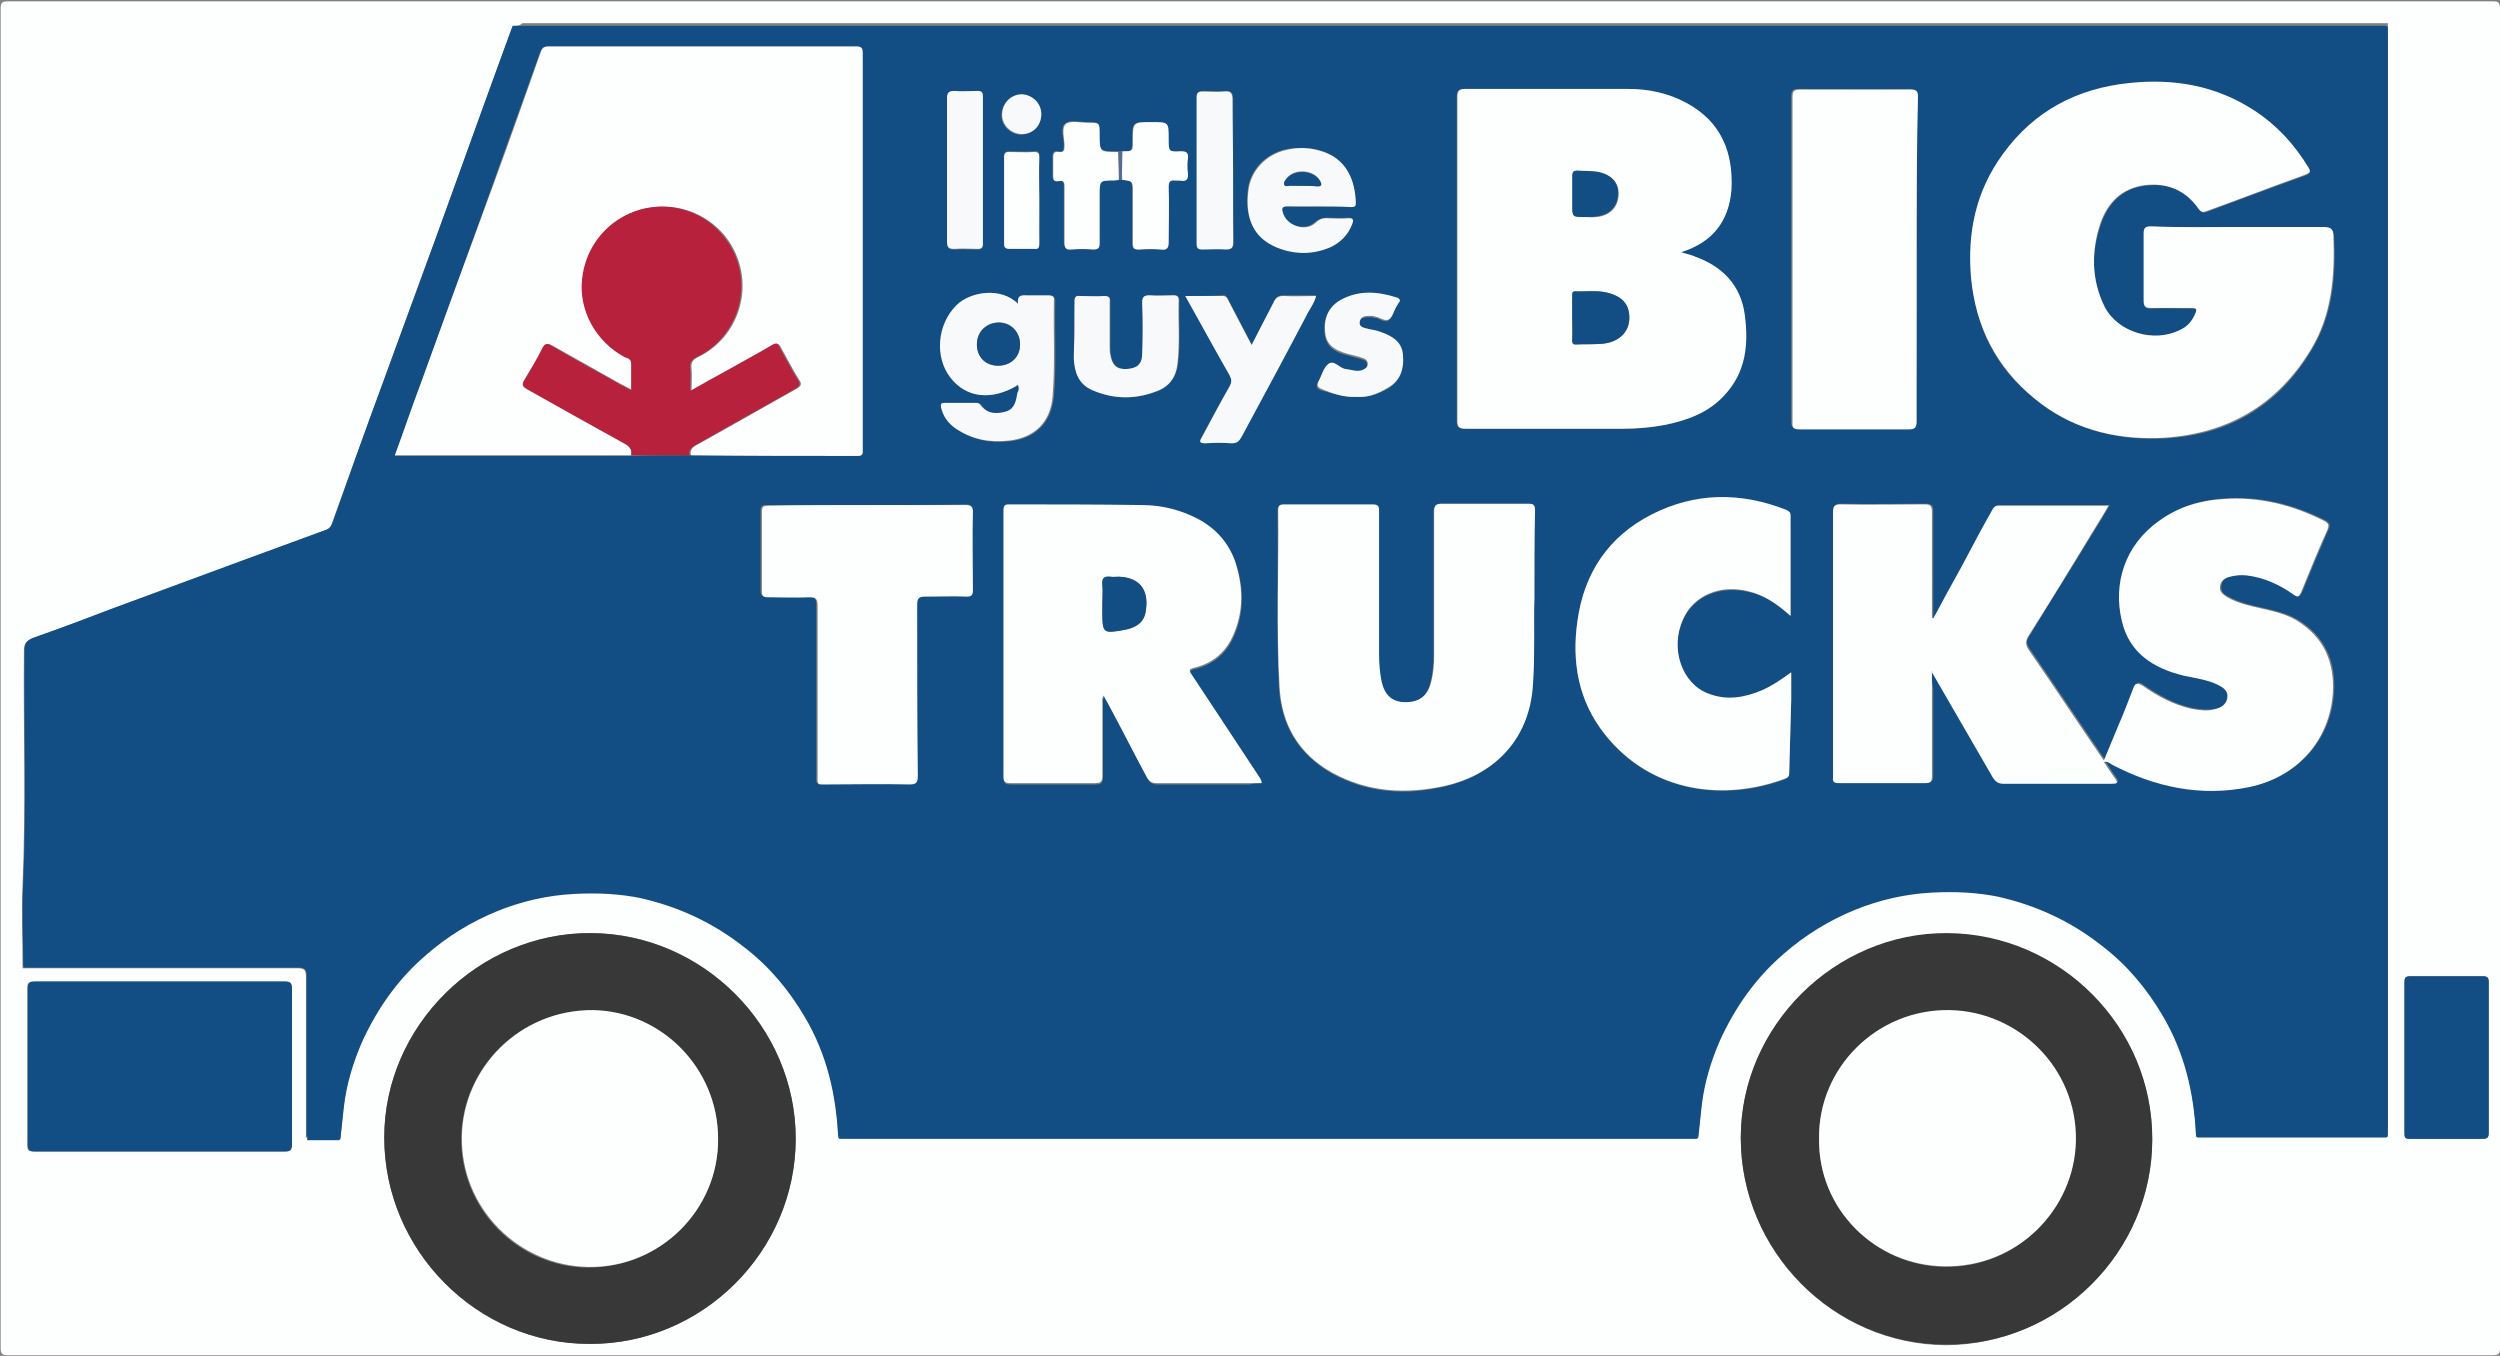 <?xml version="1.0" encoding="utf-8"?>
<!-- Generator: Adobe Illustrator 22.0.1, SVG Export Plug-In . SVG Version: 6.00 Build 0)  -->
<svg version="1.1" id="Layer_1" xmlns="http://www.w3.org/2000/svg" xmlns:xlink="http://www.w3.org/1999/xlink" x="0px" y="0px"
	 viewBox="0 0 376.7 204.3" style="enable-background:new 0 0 376.7 204.3;" xml:space="preserve">
<rect x="0" y="0" width="376.7" height="204.3" fill="#808080" stroke="none"/>
<style type="text/css">
	.st0{fill:#FDFEFE;}
	.st1{fill:#124E83;}
	.st2{fill:#383838;}
	.st3{fill:#546B98;}
	.st4{fill:#B7213C;}
	.st5{fill:#F8F9FA;}
</style>
<g>
	<path class="st0" d="M188.4,204.2c-62.4,0-124.8,0-187.2,0c-0.9,0-1.1-0.2-1.1-1.1c0-67.3,0-134.6,0-201.8c0-0.9,0.2-1.1,1.1-1.1
		c124.8,0,249.6,0,374.4,0c0.9,0,1.1,0.2,1.1,1.1c0,67.3,0,134.6,0,201.8c0,0.9-0.2,1.1-1.1,1.1
		C313.2,204.2,250.8,204.2,188.4,204.2z M77.4,3.9c-0.2-0.1-0.2,0-0.2,0.2c0,0.1-0.1,0.1-0.1,0.2c-3,8.4-6.1,16.8-9.1,25.2
		c-3.5,9.5-7,19-10.4,28.5C55,65,52.5,71.9,50,78.9c-0.2,0.5-0.4,0.8-0.9,1c-4.3,1.6-8.5,3.1-12.8,4.7c-6.5,2.4-13,4.8-19.5,7.2
		c-4,1.5-7.9,3-11.9,4.4c-1,0.4-1.3,0.8-1.3,1.9c-0.1,11.7,0.3,23.4-0.2,35.1c-0.2,4.2,0,8.3,0,12.5c-0.1,0.2,0,0.2,0.2,0.2
		c0.5,0,1,0,1.4,0c13.3,0,26.5,0,39.8,0c1,0,1.3,0.2,1.3,1.3c0,8,0,16,0,24c-0.1,0.2,0,0.2,0.2,0.2c1.6,0,3.2,0,4.8,0
		c0.2,0.1,0.2,0,0.2-0.2c0.2-1.6,0.3-3.1,0.5-4.7c0.4-3.5,1.3-6.8,2.8-10c2.3-5,5.4-9.4,9.6-13c3.2-2.8,6.8-5,10.7-6.6
		c3.7-1.5,7.6-2.3,11.6-2.6c1.7-0.1,3.5,0,5.2,0c1.6,0,3.2,0.3,4.7,0.6c5.8,1.3,11,3.7,15.7,7.4c3.8,3,6.8,6.6,9.2,10.6
		c3.3,5.6,4.7,11.7,5,18.1c-0.1,0.2,0,0.2,0.2,0.2c0.3,0,0.6,0,1,0c42.4,0,84.8,0,127.2,0c0.3,0,0.6,0,1,0c0.2,0.1,0.2,0,0.2-0.2
		c0.2-1.6,0.3-3.1,0.5-4.7c0.4-3.5,1.3-6.8,2.8-10c2.3-5,5.4-9.4,9.6-13c3.2-2.8,6.8-5,10.7-6.6c3.7-1.5,7.6-2.3,11.6-2.6
		c1.7-0.1,3.5,0,5.2,0c1.6,0,3.2,0.3,4.7,0.6c5.8,1.3,11,3.7,15.7,7.4c3.8,3,6.8,6.6,9.2,10.6c3.3,5.6,4.7,11.7,5,18.1
		c-0.1,0.2,0,0.2,0.2,0.2c9.5,0,19,0,28.5,0c0.2,0.1,0.2,0,0.2-0.2c0-0.4,0-0.7,0-1.1c0-55,0-109.9,0-164.9c0-0.4,0-0.7,0-1.1
		c0.1-0.2,0-0.2-0.2-0.2c-0.4,0-0.9,0-1.3,0c-93.2,0-186.4,0-279.6,0C78.3,3.9,77.8,3.9,77.4,3.9z M119.9,171.6
		c0-16.9-14-31-30.9-31c-16.9,0-31.1,14-31.1,30.8c0,17,13.9,31.1,30.9,31.1C105.8,202.6,119.8,188.6,119.9,171.6z M324.3,171.7
		c0-16.9-14-31-30.9-31c-16.9,0-31.1,14-31.1,30.8c0,17,13.9,31.1,30.9,31.2C310.2,202.6,324.3,188.6,324.3,171.7z M24.2,147.9
		c-6.3,0-12.6,0-19,0c-0.8,0-1.1,0.2-1.1,1c0,7.9,0,15.8,0,23.6c0,0.8,0.2,1,1,1c12.6,0,25.2,0,37.8,0c0.8,0,1-0.2,1-1
		c0-7.9,0-15.8,0-23.6c0-0.9-0.2-1-1.1-1C36.7,147.9,30.4,147.9,24.2,147.9z M362.3,159.4c0,3.8,0,7.5,0,11.3c0,0.7,0.1,1,0.9,0.9
		c3.6,0,7.2,0,10.8,0c0.7,0,1-0.1,1-0.9c0-7.6,0-15.1,0-22.7c0-0.7-0.2-0.9-0.9-0.9c-3.6,0-7.3,0-10.9,0c-0.8,0-0.9,0.2-0.9,1
		C362.3,151.8,362.3,155.6,362.3,159.4z"/>
	<path class="st1" d="M46.2,171.1c0-8,0-16,0-24c0-1.1-0.3-1.3-1.3-1.3c-13.3,0-26.5,0-39.8,0c-0.5,0-1,0-1.4,0
		c-0.1-0.1-0.1-0.1-0.2-0.2c0-4.2-0.2-8.3,0-12.5c0.5-11.7,0.1-23.4,0.2-35.1c0-1,0.3-1.5,1.3-1.9c4-1.4,8-2.9,11.9-4.4
		c6.5-2.4,13-4.8,19.5-7.2c4.3-1.6,8.5-3.1,12.8-4.7c0.5-0.2,0.7-0.5,0.9-1c2.5-7,4.9-13.9,7.5-20.9c3.5-9.5,7-19,10.4-28.5
		C71,21.1,74,12.7,77.1,4.3c0-0.1,0.1-0.1,0.1-0.2C77.2,4,77.3,4,77.4,3.9c0.4,0,0.9,0,1.3,0c93.2,0,186.4,0,279.6,0
		c0.4,0,0.9,0,1.3,0c0.1,0.1,0.1,0.1,0.2,0.2c0,0.4,0,0.7,0,1.1c0,55,0,109.9,0,164.9c0,0.4,0,0.7,0,1.1c-0.1,0.1-0.1,0.1-0.2,0.2
		c-9.5,0-19,0-28.5,0c-0.1-0.1-0.1-0.1-0.2-0.2c-0.3-6.4-1.7-12.5-5-18.1c-2.4-4.1-5.4-7.7-9.2-10.6c-4.7-3.7-9.9-6.1-15.7-7.4
		c-1.5-0.3-3.1-0.5-4.7-0.6c-1.7-0.1-3.4-0.1-5.2,0c-4,0.2-7.9,1.1-11.6,2.6c-3.9,1.6-7.5,3.8-10.7,6.6c-4.2,3.6-7.3,8-9.6,13
		c-1.4,3.2-2.4,6.5-2.8,10c-0.2,1.6-0.3,3.1-0.5,4.7c-0.1,0.1-0.1,0.1-0.2,0.2c-0.3,0-0.6,0-1,0c-42.4,0-84.8,0-127.2,0
		c-0.3,0-0.6,0-1,0c-0.1-0.1-0.1-0.1-0.2-0.2c-0.3-6.4-1.7-12.5-5-18.1c-2.4-4.1-5.4-7.7-9.2-10.6c-4.7-3.7-9.9-6.1-15.7-7.4
		c-1.5-0.3-3.1-0.5-4.7-0.6c-1.7-0.1-3.4-0.1-5.2,0c-4,0.2-7.9,1.1-11.6,2.6c-3.9,1.6-7.5,3.8-10.7,6.6c-4.2,3.6-7.3,8-9.6,13
		c-1.4,3.2-2.4,6.5-2.8,10c-0.2,1.6-0.3,3.1-0.5,4.7c-0.1,0.1-0.1,0.1-0.2,0.2c-1.6,0-3.2,0-4.8,0C46.3,171.2,46.3,171.2,46.2,171.1
		z M168.6,27.1c0.1,0,0.3,0,0.4,0c1.6,0.1,1.6,0.1,1.6,1.9c0,2.6,0,5.1,0,7.7c0,0.7,0.2,0.9,0.9,0.9c1.1,0,2.2-0.1,3.4,0
		c0.9,0.1,1.2-0.2,1.1-1.1c-0.1-2.8,0-5.5,0-8.3c0-0.8,0.3-1.1,1-1c0.2,0,0.5,0,0.7,0c0.9,0.1,1.3-0.1,1.2-1.1
		c-0.1-0.7-0.1-1.4,0-2.2c0.1-0.9-0.2-1.2-1.1-1.1c-1.8,0.1-1.8,0-1.8-1.8c0,0,0-0.1,0-0.1c0-2.5,0-2.5-2.5-2.5
		c-2.9,0-2.9,0-2.9,2.8c0,1.6,0,1.6-1.6,1.6c-0.2,0-0.4,0-0.6,0c0,0-0.1,0-0.1,0c-2.7,0-2.7,0-2.7-2.7c0-1.7,0-1.7-1.7-1.7
		c-1.2,0-2.7-0.4-3.4,0.2c-0.8,0.6-0.2,2.2-0.2,3.3c0,0.7-0.1,1.1-0.9,0.9c-0.6-0.1-0.8,0.2-0.8,0.8c0,0.9,0,1.8,0,2.8
		c0,0.6,0.1,0.9,0.8,0.8c0.9-0.2,0.9,0.4,0.9,1c0,2.7,0,5.4,0,8.1c0,0.8,0.1,1.2,1.1,1.2c1.1-0.1,2.2-0.1,3.2,0c0.8,0,1-0.2,1-1
		c-0.1-2.4,0-4.8,0-7.2c0-2.1,0-2.1,2.2-2.2C168.1,27.2,168.3,27.2,168.6,27.1z M104,68.6c8.4,0,16.8,0,25.2,0.1
		c0.8,0,0.7-0.5,0.7-1c0-19.9,0-39.8,0-59.7c0-0.8-0.2-1-1-1c-15.4,0-30.9,0-46.3,0c-0.7,0-0.9,0.2-1.2,0.8
		c-2.4,6.8-4.9,13.6-7.3,20.4C70.6,38,67,47.8,63.5,57.6c-1.3,3.6-2.6,7.3-4,11.1c0.5,0,0.9,0,1.3,0c4.6,0,9.1,0,13.7,0
		c6.9,0,13.8,0,20.6,0C98.1,68.6,101,68.6,104,68.6z M291.1,101.2c0.1,0,0.2,0,0.2,0c3.1,5.3,6.2,10.6,9.2,15.9
		c0.4,0.7,0.8,1,1.6,0.9c2.4-0.1,4.7,0,7.1,0c3.1,0,6.2,0,9.2,0c0.8,0,0.9-0.2,0.5-0.8c-0.6-0.8-1.1-1.7-1.7-2.5
		c0.5-0.1,0.8,0.3,1.2,0.4c6.5,3.4,13.4,4.9,20.7,3.4c7.2-1.5,12.1-7,12.6-14.1c0.3-4.8-1.4-8.6-5.6-11.1c-1.6-0.9-3.3-1.3-5.1-1.7
		c-1.8-0.4-3.6-0.8-5.2-1.7c-0.6-0.3-1.2-0.7-1.1-1.6c0.1-0.9,0.7-1.3,1.5-1.5c0.8-0.2,1.6-0.3,2.5-0.2c2.6,0.3,5,1.3,7.1,2.9
		c0.6,0.4,0.8,0.3,1.1-0.3c1.3-3.2,2.6-6.3,4-9.5c0.3-0.7,0.1-0.9-0.5-1.3c-4.8-2.4-9.9-3.7-15.2-3.3c-3.5,0.2-6.8,1.2-9.7,3.3
		c-5.1,3.7-6.9,9.5-5.6,15c1.1,4.8,4.8,7.1,9.3,8.3c1.7,0.4,3.5,0.6,5.2,1.4c0.8,0.4,1.6,0.9,1.4,2c-0.2,1.1-1,1.5-2,1.7
		c-1.1,0.2-2.3,0.1-3.4-0.1c-2.7-0.6-5.1-1.9-7.4-3.5c-0.8-0.6-1.1-0.3-1.4,0.5c-0.7,1.9-1.5,3.7-2.2,5.5c-0.7,1.7-1.4,3.4-2.2,5.3
		c-3.9-5.7-7.6-11.3-11.4-16.8c-0.5-0.7-0.5-1.2,0-1.9c3.4-5.6,6.9-11.1,10.3-16.7c0.6-0.9,1.1-1.9,1.8-3c-5.7,0-11.1,0-16.6,0
		c-0.6,0-0.8,0.4-1,0.8c-1.5,2.8-3,5.7-4.6,8.5c-1.4,2.6-2.8,5.2-4.2,7.7c-0.1,0-0.1,0-0.2-0.1c0-0.4,0-0.8,0-1.1c0-5,0-9.9,0-14.9
		c0-0.8-0.2-1.1-1.1-1.1c-4.2,0-8.5,0.1-12.7,0c-1,0-1.2,0.3-1.1,1.2c0,13.2,0,26.3,0,39.5c0,0.2,0,0.3,0,0.5
		c-0.1,0.6,0.2,0.8,0.8,0.8c4.4,0,8.8,0,13.2,0c0.8,0,0.9-0.4,0.9-1c0-4.4,0-8.9,0-13.3C291.1,102.9,291.1,102,291.1,101.2z
		 M337.3,34.2c-4.4,0-8.7,0-13.1,0c-0.8,0-1.1,0.2-1.1,1.1c0,3.4,0,6.7,0,10.1c0,0.9,0.2,1.1,1.1,1.1c2-0.1,4.1,0,6.1,0
		c0.7,0,0.9,0.2,0.6,0.8c-0.5,1.1-1.2,1.9-2.3,2.5c-3.9,2-9.4,0.4-11.4-3.5c-2.1-4.1-2.1-8.3-0.6-12.6c1.1-3.1,3.2-5.3,6.6-5.7
		c3.4-0.5,6.2,0.6,8.2,3.6c0.4,0.5,0.7,0.5,1.2,0.3c5-1.9,9.9-3.7,14.9-5.5c0.7-0.3,0.7-0.5,0.4-1.1c-2.2-3.4-4.8-6.4-8.2-8.6
		c-5.7-3.7-12-4.8-18.7-4.1c-7.9,0.8-14.4,4.3-19.1,10.7c-4.1,5.6-5.4,11.9-4.8,18.7c0.6,7.4,3.7,13.5,9.5,18.1
		c5.4,4.4,11.8,6.2,18.7,6c10.1-0.3,17.9-4.7,23.1-13.5c3.1-5.2,3.6-11,3.3-16.9c-0.1-1.3-0.5-1.4-1.6-1.4
		C345.8,34.3,341.5,34.2,337.3,34.2z M253.3,38c4.8-1.5,7.2-4.7,7.5-9.4c0.4-5.7-1.5-10.3-6.8-13.1c-2.7-1.5-5.7-2-8.8-2.1
		c-8.2,0-16.3,0-24.5,0c-0.9,0-1.2,0.2-1.2,1.2c0,16.3,0,32.5,0,48.8c0,1,0.3,1.2,1.3,1.2c7.9,0,15.8,0,23.6,0
		c2.2,0,4.4-0.1,6.5-0.6c3.3-0.7,6.5-1.9,8.8-4.4c3.2-3.5,3.7-7.8,3.1-12.2c-0.6-4.4-3.3-7.2-7.4-8.7
		C254.9,38.5,254.2,38.3,253.3,38z M190.1,118c0-0.6-0.3-0.8-0.5-1.1c-3.3-5-6.5-10-9.9-15c-0.5-0.7-0.5-0.9,0.4-1.1
		c2.8-0.7,4.8-2.4,5.9-5.1c1.5-3.5,1.4-7.1,0.3-10.6c-0.9-2.9-2.7-5-5.3-6.5c-2.7-1.6-5.7-2.3-8.8-2.3c-6.7-0.1-13.4,0-20.1-0.1
		c-0.7,0-0.9,0.2-0.8,0.9c0,13.4,0,26.8,0,40.2c0,0.8,0.2,0.9,1,0.9c4.3,0,8.6,0,12.8,0c0.9,0,1.1-0.3,1.1-1.1c0-3.7,0-7.4,0-11
		c0-0.3-0.1-0.7,0.2-1.1c0.2,0.4,0.4,0.8,0.6,1.1c2,3.7,4,7.5,5.9,11.2c0.3,0.6,0.7,0.9,1.5,0.9c4.7,0,9.4,0,14,0
		C188.9,118,189.5,118,190.1,118z M231.2,90.2c0-5,0-9.1,0-13.2c0-0.8-0.2-1-1-1c-4.3,0-8.6,0-13,0c-0.9,0-1.2,0.2-1.2,1.2
		c0,7.2,0,14.3,0,21.5c0,1.4-0.1,2.9-0.5,4.3c-0.5,2-1.8,2.9-3.8,2.9c-2,0-3.2-1-3.6-3c-0.3-1.4-0.4-2.9-0.4-4.3
		c0-7.2,0-14.3,0-21.5c0-0.7-0.1-1-1-1c-4.4,0-8.9,0-13.3,0c-0.7,0-0.9,0.1-0.9,0.9c0.1,8.8-0.2,17.7,0.2,26.5
		c0.3,5.7,2.9,10.1,7.9,13c5.4,3,11.2,3.4,17.1,2c6.6-1.5,12.7-6.3,13.2-15.4C231.3,98.5,231,94,231.2,90.2z M269.8,92.8
		c0-5.2,0-10.1,0-15c0-0.6-0.3-0.8-0.7-0.9c-6.8-2.6-13.6-2.6-20.2,0.7c-6.5,3.3-10.2,8.8-11.2,16c-0.9,6.2,0.2,12,4.1,17.1
		c7.1,8.9,18.2,10.1,27.2,6.7c0.5-0.2,0.6-0.6,0.6-1c0.1-3.6,0.2-7.3,0.3-10.9c0-1.3,0-2.7,0-4.1c-1.4,1-2.8,2-4.4,2.7
		c-2.6,1.2-5.4,1.6-8.1,0.5c-4-1.6-5.8-6.9-3.8-11.2c1.6-3.6,5.6-5.2,9.9-4.2C265.9,89.7,267.8,91.1,269.8,92.8z M288.8,39.1
		c0-8.2,0-16.3,0-24.5c0-0.8-0.1-1.2-1.1-1.2c-5.6,0.1-11.1,0-16.7,0c-0.8,0-1.1,0.2-1.1,1.1c0,16.3,0,32.7,0,49
		c0,0.9,0.3,1.1,1.1,1.1c5.5,0,11,0,16.4,0c1,0,1.3-0.3,1.2-1.3C288.8,55.3,288.8,47.2,288.8,39.1z M130.6,76.1c-5,0-10,0-15,0
		c-0.6,0-1,0-1,0.9c0,4,0,8,0,12c0,0.8,0.3,0.9,1,0.9c2.1,0,4.2,0,6.2,0c1,0,1.2,0.3,1.2,1.3c0,8.5,0,17,0,25.4
		c0,1.7-0.2,1.5,1.6,1.5c4.1,0,8.2,0,12.2,0c1,0,1.3-0.2,1.3-1.3c-0.1-8.6,0-17.1-0.1-25.7c0-1,0.2-1.3,1.2-1.3c2.1,0.1,4.2,0,6.2,0
		c0.8,0,1-0.2,1-1c0-3.9,0-7.8,0-11.8c0-0.9-0.3-1-1.1-1C140.5,76.1,135.5,76.1,130.6,76.1z M153.4,58c0.2,0.4,0.1,0.9,0.1,1.3
		c-0.2,1.2-0.4,2.4-1.7,2.8c-1.4,0.5-2.8,0.5-3.8-0.9c-0.2-0.3-0.4-0.4-0.7-0.4c-1.6,0-3.2,0-4.8,0c-0.5,0-0.6,0.2-0.5,0.7
		c0.3,1.3,1,2.3,2.1,3.1c2.4,1.7,5.1,2.2,8,1.9c3.9-0.4,6.3-2.8,6.7-6.7c0.4-4.8,0.1-9.6,0.2-14.4c0-0.6-0.2-0.8-0.8-0.8
		c-1,0-2.1,0-3.1,0c-0.8,0-1.7-0.2-1.5,1.3c-2.5-2.5-7.2-1.9-9.3,0.2c-2.9,2.9-3.3,7.7-0.9,10.9C145.6,60,149.5,60.4,153.4,58z
		 M178.6,44.6c2.3,4.1,4.5,8,6.7,11.9c0.3,0.6,0.4,1,0,1.6c-1.4,2.5-2.8,5.1-4.2,7.7c-0.3,0.6-0.4,1,0.5,0.9c1.3-0.1,2.6-0.1,4,0
		c0.8,0,1.2-0.3,1.5-1c3.3-6.3,6.7-12.6,10.1-18.9c0.4-0.7,0.9-1.4,1.1-2.3c-1.7,0-3.3,0-4.9,0c-0.8,0-1.2,0.3-1.5,1
		c-1,2.1-2.1,4.2-3.3,6.4c-1.2-2.3-2.3-4.5-3.5-6.7c-0.2-0.4-0.4-0.8-0.9-0.7C182.4,44.6,180.6,44.6,178.6,44.6z M198.6,31.1
		c1.6,0,3.2,0,4.8,0c0.4,0,0.8,0,0.8-0.6c0-3.3-1.3-6.8-5.5-7.9c-1.6-0.4-3.3-0.4-5-0.1c-3.1,0.7-5.4,3.2-5.7,6.2
		c-0.5,4.2,1,7,4.3,8.5c2.7,1.1,5.5,1.1,8.2-0.1c1.5-0.7,2.6-1.7,3.1-3.3c0.3-0.7,0.3-1-0.6-1c-1,0.1-1.9,0-2.9,0
		c-0.8,0-1.4,0.2-2,0.7c-1.5,1.4-4.4,0.5-4.9-1.6c-0.1-0.6-0.1-1,0.7-0.9C195.6,31.2,197.1,31.1,198.6,31.1z M161.9,49.7
		C161.9,49.7,161.9,49.7,161.9,49.7c0,1.4,0,2.9,0,4.3c0.1,2.1,0.8,3.9,2.8,4.8c3.2,1.4,6.5,1.4,9.8,0.1c1.8-0.7,2.7-2.1,3-4
		c0.4-3.2,0.1-6.4,0.2-9.6c0-0.6-0.2-0.8-0.8-0.8c-1.2,0-2.4,0.1-3.6,0c-0.8,0-1.1,0.2-1.1,1.1c0,2.6,0.1,5.1,0,7.7
		c0,1.6-0.8,2.2-2.3,2.3c-1.5,0.1-2.3-0.6-2.5-2.1c-0.1-0.5-0.1-1-0.1-1.4c0-2.2,0-4.4,0-6.6c0-0.6-0.1-0.9-0.8-0.9
		c-1.2,0.1-2.5,0-3.7,0c-0.6,0-0.8,0.2-0.8,0.8C161.9,46.8,161.9,48.3,161.9,49.7z M204.4,59.8c1.5,0.1,2.9-0.3,4.3-1
		c2.2-1.1,2.8-2.9,2.6-5.2c-0.2-2.1-1.7-2.9-3.4-3.4c-0.5-0.2-1.1-0.2-1.6-0.4c-0.7-0.2-1.7-0.2-1.5-1.2c0.2-0.9,1.1-0.8,1.9-0.8
		c0.1,0,0.2,0.1,0.4,0.1c0.7,0,1.5,0.8,2.1,0.4c0.6-0.4,0.8-1.3,1.1-1.9c0.1-0.2,0.2-0.4,0.3-0.5c0.3-0.5,0.3-0.8-0.3-0.9
		c-2.8-0.9-5.6-1.1-8.4,0.4c-1.8,1-2.6,2.8-2.3,5c0.3,2,1.7,2.7,3.3,3.1c0.8,0.2,1.7,0.5,2.5,0.7c0.4,0.1,0.6,0.4,0.6,0.8
		c0,0.5-0.3,0.7-0.7,0.9c-0.9,0.4-1.7,0-2.6-0.1c-0.9-0.1-1.7-1.4-2.6-0.8c-0.7,0.5-0.9,1.7-1.5,2.6c-0.3,0.6-0.3,0.9,0.4,1.2
		C200.8,59.3,202.5,59.8,204.4,59.8z M185.8,25.7c0-3.6,0-7.2,0-10.8c0-1-0.3-1.2-1.2-1.2c-1.1,0.1-2.2,0-3.2,0c-0.7,0-1,0.1-1,0.9
		c0,7.3,0,14.7,0,22c0,0.7,0.3,0.9,0.9,0.9c1.2,0,2.3-0.1,3.5,0c0.9,0.1,1.1-0.3,1.1-1.1C185.8,32.9,185.8,29.3,185.8,25.7z
		 M142.7,25.7c0,3.6,0,7.2,0,10.8c0,0.8,0.2,1.1,1.1,1.1c1.2-0.1,2.3,0,3.5,0c0.6,0,0.8-0.2,0.8-0.8c0-7.4,0-14.8,0-22.2
		c0-0.6-0.2-0.9-0.8-0.8c-1.2,0-2.3,0.1-3.5,0c-0.8,0-1.1,0.2-1.1,1.1C142.7,18.4,142.7,22.1,142.7,25.7z M156.6,30.2
		c0-2.2,0-4.4,0-6.6c0-0.6-0.1-0.9-0.8-0.8c-1.2,0.1-2.5,0-3.7,0c-0.6,0-0.8,0.2-0.8,0.8c0,4.3,0,8.7,0,13c0,0.6,0.1,0.9,0.8,0.8
		c1.2,0,2.5,0,3.7,0c0.7,0,0.8-0.2,0.8-0.8C156.5,34.5,156.6,32.4,156.6,30.2z M156.9,17.2c0-1.7-1.3-2.9-3-2.9c-1.7,0-3,1.3-3,3.1
		c0,1.6,1.4,2.9,3,2.9C155.6,20.2,156.9,18.9,156.9,17.2z"/>
	<path class="st2" d="M119.9,171.6c0,17-14.1,31-31.1,30.9c-16.9,0-30.9-14.1-30.9-31.1c0-16.8,14.2-30.9,31.1-30.8
		C105.9,140.7,119.9,154.7,119.9,171.6z M108.2,171.6c0-10.6-8.5-19.2-18.9-19.3c-11-0.2-19.6,8.6-19.8,19
		c-0.2,10.9,8.6,19.6,19,19.7C99.5,191.1,108.3,182.2,108.2,171.6z"/>
	<path class="st2" d="M324.3,171.7c0,17-14.1,31-31.1,30.9c-16.9,0-30.9-14.1-30.9-31.2c0-16.8,14.2-30.9,31.1-30.8
		C310.4,140.7,324.4,154.7,324.3,171.7z M274.1,171.5c-0.2,10.7,8.5,19.2,18.8,19.4c11,0.2,19.6-8.6,19.8-18.9
		c0.2-11-8.6-19.6-19-19.7C282.8,152.1,273.9,161,274.1,171.5z"/>
	<path class="st1" d="M24.2,147.9c6.2,0,12.5,0,18.7,0c0.8,0,1.1,0.2,1.1,1c0,7.9,0,15.8,0,23.6c0,0.8-0.3,1-1,1
		c-12.6,0-25.2,0-37.8,0c-0.8,0-1-0.2-1-1c0-7.9,0-15.8,0-23.6c0-0.9,0.3-1,1.1-1C11.6,147.9,17.9,147.9,24.2,147.9z"/>
	<path class="st1" d="M362.3,159.4c0-3.8,0-7.5,0-11.3c0-0.7,0.1-1,0.9-1c3.6,0,7.3,0,10.9,0c0.7,0,0.9,0.2,0.9,0.9
		c0,7.6,0,15.1,0,22.7c0,0.8-0.3,0.9-1,0.9c-3.6,0-7.2,0-10.8,0c-0.8,0-0.9-0.2-0.9-0.9C362.3,166.9,362.3,163.1,362.3,159.4z"/>
	<path class="st3" d="M77.4,3.9C77.3,4,77.2,4,77.2,4.1C77.1,3.9,77.2,3.9,77.4,3.9z"/>
	<path class="st3" d="M3.5,145.7c0.1,0.1,0.1,0.1,0.2,0.2C3.5,145.9,3.5,145.8,3.5,145.7z"/>
	<path class="st3" d="M359.8,4.1c-0.1-0.1-0.1-0.1-0.2-0.2C359.8,3.9,359.8,3.9,359.8,4.1z"/>
	<path class="st3" d="M46.2,171.1c0.1,0.1,0.1,0.1,0.2,0.2C46.2,171.3,46.2,171.3,46.2,171.1z"/>
	<path class="st3" d="M51.2,171.3c0.1-0.1,0.1-0.1,0.2-0.2C51.4,171.3,51.4,171.3,51.2,171.3z"/>
	<path class="st3" d="M126.4,171.1c0.1,0.1,0.1,0.1,0.2,0.2C126.4,171.3,126.3,171.3,126.4,171.1z"/>
	<path class="st3" d="M255.7,171.3c0.1-0.1,0.1-0.1,0.2-0.2C255.9,171.3,255.8,171.3,255.7,171.3z"/>
	<path class="st3" d="M330.9,171.1c0.1,0.1,0.1,0.1,0.2,0.2C330.9,171.3,330.8,171.3,330.9,171.1z"/>
	<path class="st3" d="M359.6,171.3c0.1-0.1,0.1-0.1,0.2-0.2C359.8,171.3,359.8,171.3,359.6,171.3z"/>
	<path class="st0" d="M95.1,68.6c-6.9,0-13.8,0-20.6,0c-4.6,0-9.1,0-13.7,0c-0.4,0-0.8,0-1.3,0c1.4-3.8,2.6-7.4,4-11.1
		C67,47.8,70.6,38,74.2,28.2c2.5-6.8,4.9-13.6,7.3-20.4c0.2-0.6,0.5-0.8,1.2-0.8c15.4,0,30.9,0,46.3,0c0.8,0,1,0.2,1,1
		c0,19.9,0,39.8,0,59.7c0,0.5,0.1,1-0.7,1c-8.4,0-16.8,0-25.2-0.1c-0.2-0.8,0.3-1.3,1-1.6c5-2.8,9.9-5.6,14.9-8.4
		c0.7-0.4,0.9-0.7,0.4-1.4c-1-1.6-1.8-3.2-2.7-4.8c-0.3-0.6-0.6-0.8-1.2-0.4c-2.1,1.2-4.2,2.4-6.2,3.5c-2,1.1-4,2.2-6.1,3.4
		c0-1.3,0.1-2.3,0-3.4c-0.1-0.9,0.2-1.3,1-1.7c5.6-2.7,8.1-9.3,5.9-15c-2.2-5.8-8.5-8.9-14.5-7.2c-4.8,1.3-8.2,5.5-8.7,10.5
		c-0.5,4.7,2.1,9.4,6.4,11.7c0.4,0.2,1,0.2,1,1c0,1.3,0,2.6,0,4c-0.7-0.4-1.2-0.7-1.7-0.9c-3.4-1.9-6.9-3.9-10.3-5.8
		c-0.7-0.4-1-0.4-1.4,0.4c-0.8,1.6-1.7,3.1-2.6,4.6c-0.5,0.8-0.4,1.1,0.4,1.6c4.9,2.7,9.7,5.4,14.5,8.1
		C94.8,67.2,95.3,67.7,95.1,68.6z"/>
	<path class="st0" d="M291.1,101.2c0,0.8,0,1.7,0,2.5c0,4.4,0,8.9,0,13.3c0,0.6-0.1,1-0.9,1c-4.4,0-8.8,0-13.2,0
		c-0.6,0-0.9-0.2-0.8-0.8c0-0.2,0-0.3,0-0.5c0-13.2,0-26.3,0-39.5c0-0.9,0.2-1.2,1.1-1.2c4.2,0.1,8.5,0,12.7,0
		c0.8,0,1.1,0.2,1.1,1.1c0,5,0,9.9,0,14.9c0,0.4,0,0.8,0,1.1c0.1,0,0.1,0,0.2,0.1c1.4-2.6,2.8-5.2,4.2-7.7c1.5-2.8,3-5.7,4.6-8.5
		c0.2-0.4,0.4-0.8,1-0.8c5.5,0,10.9,0,16.6,0c-0.6,1.1-1.2,2-1.8,3c-3.4,5.6-6.8,11.2-10.3,16.7c-0.4,0.7-0.4,1.2,0,1.9
		c3.8,5.5,7.5,11.1,11.4,16.8c0.8-1.9,1.5-3.6,2.2-5.3c0.8-1.8,1.5-3.7,2.2-5.5c0.3-0.8,0.5-1,1.4-0.5c2.3,1.6,4.7,2.9,7.4,3.5
		c1.1,0.2,2.3,0.4,3.4,0.1c0.9-0.2,1.8-0.6,2-1.7c0.2-1.1-0.6-1.6-1.4-2c-1.6-0.8-3.4-1-5.2-1.4c-4.5-1.1-8.2-3.4-9.3-8.3
		c-1.3-5.5,0.4-11.3,5.6-15c2.9-2.1,6.2-3.1,9.7-3.3c5.4-0.4,10.5,0.9,15.2,3.3c0.6,0.3,0.8,0.6,0.5,1.3c-1.4,3.1-2.7,6.3-4,9.5
		c-0.3,0.6-0.4,0.8-1.1,0.3c-2.1-1.5-4.5-2.6-7.1-2.9c-0.9-0.1-1.7,0-2.5,0.2c-0.8,0.2-1.4,0.6-1.5,1.5c-0.1,0.8,0.5,1.2,1.1,1.6
		c1.6,0.9,3.4,1.3,5.2,1.7c1.8,0.4,3.5,0.8,5.1,1.7c4.2,2.5,5.9,6.3,5.6,11.1c-0.5,7.1-5.4,12.6-12.6,14.1c-7.3,1.5-14.2,0-20.7-3.4
		c-0.3-0.2-0.6-0.5-1.2-0.4c0.6,0.9,1.1,1.7,1.7,2.5c0.5,0.7,0.3,0.8-0.5,0.8c-3.1,0-6.2,0-9.2,0c-2.4,0-4.7,0-7.1,0
		c-0.8,0-1.2-0.3-1.6-0.9c-3.1-5.3-6.1-10.6-9.2-15.9C291.3,101.2,291.2,101.2,291.1,101.2z"/>
	<path class="st0" d="M337.3,34.2c4.2,0,8.5,0,12.7,0c1.1,0,1.6,0.2,1.6,1.4c0.2,5.9-0.2,11.7-3.3,16.9c-5.2,8.7-13,13.1-23.1,13.5
		c-6.9,0.2-13.3-1.5-18.7-6c-5.7-4.7-8.8-10.8-9.5-18.1c-0.6-6.8,0.7-13.1,4.8-18.7c4.7-6.5,11.2-9.9,19.1-10.7
		c6.7-0.7,13,0.4,18.7,4.1c3.4,2.2,6.1,5.1,8.2,8.6c0.4,0.6,0.3,0.8-0.4,1.1c-5,1.8-9.9,3.7-14.9,5.5c-0.5,0.2-0.8,0.2-1.2-0.3
		c-2-2.9-4.8-4-8.2-3.6c-3.4,0.5-5.5,2.6-6.6,5.7c-1.4,4.2-1.4,8.5,0.6,12.6c2,3.9,7.5,5.5,11.4,3.5c1.1-0.5,1.8-1.3,2.3-2.5
		c0.3-0.7,0.1-0.8-0.6-0.8c-2,0-4.1,0-6.1,0c-0.8,0-1.1-0.2-1.1-1.1c0-3.4,0-6.7,0-10.1c0-0.9,0.3-1.1,1.1-1.1
		C328.6,34.3,332.9,34.2,337.3,34.2z"/>
	<path class="st0" d="M253.3,38c0.9,0.3,1.6,0.4,2.2,0.7c4.1,1.5,6.8,4.3,7.4,8.7c0.6,4.5,0.2,8.7-3.1,12.2
		c-2.4,2.6-5.5,3.7-8.8,4.4c-2.2,0.4-4.3,0.6-6.5,0.6c-7.9,0-15.8,0-23.6,0c-1,0-1.3-0.2-1.3-1.2c0-16.3,0-32.5,0-48.8
		c0-0.9,0.3-1.2,1.2-1.2c8.2,0,16.3,0,24.5,0c3.1,0,6,0.6,8.8,2.1c5.2,2.8,7.1,7.4,6.8,13.1C260.5,33.3,258.1,36.5,253.3,38z
		 M236.9,47.8c0,1.1,0,2.2,0,3.4c0,0.5,0.1,0.8,0.6,0.7c1.3,0,2.6,0,3.9-0.1c2.5-0.3,4-1.7,4.1-3.7c0.1-2.2-1.2-3.6-3.8-4.1
		c-1.4-0.3-2.9-0.1-4.3-0.1c-0.6,0-0.5,0.3-0.5,0.7C236.9,45.7,236.9,46.7,236.9,47.8z M238.9,32.7c0.6,0,1.1,0.1,1.7,0
		c2-0.2,3.2-1.5,3.3-3.3c0.1-1.8-1-3-3-3.4c-1-0.2-2.1-0.1-3.1-0.2c-0.6,0-0.8,0.2-0.8,0.8c0,1.4,0,2.9,0,4.3
		C236.9,32.7,236.9,32.7,238.9,32.7z"/>
	<path class="st0" d="M190.1,118c-0.6,0-1.2,0-1.8,0c-4.7,0-9.4,0-14,0c-0.7,0-1.1-0.2-1.5-0.9c-2-3.7-3.9-7.5-5.9-11.2
		c-0.2-0.3-0.4-0.7-0.6-1.1c-0.3,0.4-0.2,0.7-0.2,1.1c0,3.7,0,7.4,0,11c0,0.8-0.2,1.1-1.1,1.1c-4.3,0-8.6,0-12.8,0
		c-0.7,0-1-0.2-1-0.9c0-13.4,0-26.8,0-40.2c0-0.7,0.2-0.9,0.8-0.9c6.7,0,13.4,0,20.1,0.1c3.1,0,6.1,0.8,8.8,2.3
		c2.6,1.5,4.4,3.7,5.3,6.5c1.1,3.6,1.2,7.1-0.3,10.6c-1.1,2.7-3.1,4.4-5.9,5.1c-0.9,0.2-0.9,0.4-0.4,1.1c3.3,5,6.6,10,9.9,15
		C189.8,117.2,190.1,117.5,190.1,118z M166.1,91c0,0.4,0,0.8,0,1.2c0,3.3,0.1,3.3,3.4,2.7c1.6-0.3,2.8-1,3.1-2.6
		c0.6-3.1-0.6-5.2-4-5.4c-0.4,0-0.9,0-1.3,0c-0.9-0.1-1.3,0.2-1.2,1.2C166.2,89,166.1,90,166.1,91z"/>
	<path class="st0" d="M231.2,90.2c-0.1,3.7,0.1,8.3-0.2,12.8c-0.5,9.1-6.6,13.9-13.2,15.4c-5.9,1.3-11.7,1-17.1-2
		c-5-2.8-7.6-7.2-7.9-13c-0.5-8.8-0.1-17.7-0.2-26.5c0-0.7,0.2-0.9,0.9-0.9c4.4,0,8.9,0,13.3,0c0.9,0,1,0.3,1,1c0,7.2,0,14.3,0,21.5
		c0,1.4,0.1,2.9,0.4,4.3c0.5,2,1.6,3,3.6,3c2,0,3.3-0.9,3.8-2.9c0.4-1.4,0.5-2.8,0.5-4.3c0-7.2,0-14.3,0-21.5c0-1,0.3-1.2,1.2-1.2
		c4.3,0,8.6,0,13,0c0.8,0,1,0.2,1,1C231.2,81.2,231.2,85.3,231.2,90.2z"/>
	<path class="st0" d="M269.8,92.8c-2-1.8-3.9-3.1-6.3-3.7c-4.3-1.1-8.3,0.6-9.9,4.2c-2,4.4-0.2,9.7,3.8,11.2
		c2.8,1.1,5.5,0.6,8.1-0.5c1.6-0.7,3-1.7,4.4-2.7c0,1.4,0,2.8,0,4.1c-0.1,3.6-0.2,7.3-0.3,10.9c0,0.5,0,0.8-0.6,1
		c-9,3.4-20.1,2.3-27.2-6.7c-4-5-5-10.9-4.1-17.1c1-7.2,4.7-12.7,11.2-16c6.5-3.3,13.3-3.4,20.2-0.7c0.4,0.2,0.7,0.3,0.7,0.9
		C269.8,82.7,269.8,87.6,269.8,92.8z"/>
	<path class="st0" d="M288.8,39.1c0,8.1,0,16.2,0,24.3c0,1-0.2,1.3-1.2,1.3c-5.5,0-11,0-16.4,0c-0.9,0-1.2-0.2-1.1-1.1
		c0-16.3,0-32.7,0-49c0-0.8,0.2-1.1,1.1-1.1c5.6,0,11.1,0,16.7,0c1,0,1.1,0.3,1.1,1.2C288.8,22.8,288.8,30.9,288.8,39.1z"/>
	<path class="st0" d="M130.6,76.1c5,0,9.9,0,14.9,0c0.8,0,1.1,0.2,1.1,1c-0.1,3.9,0,7.8,0,11.8c0,0.8-0.2,1-1,1
		c-2.1-0.1-4.2,0-6.2,0c-1,0-1.2,0.3-1.2,1.3c0,8.6,0,17.1,0.1,25.7c0,1.1-0.3,1.3-1.3,1.3c-4.1-0.1-8.2,0-12.2,0
		c-1.8,0-1.6,0.2-1.6-1.5c0-8.5,0-17,0-25.4c0-1-0.2-1.3-1.2-1.3c-2.1,0.1-4.2,0-6.2,0c-0.7,0-1-0.1-1-0.9c0-4,0-8,0-12
		c0-0.8,0.3-0.9,1-0.9C120.6,76.1,125.6,76.1,130.6,76.1z"/>
	<path class="st4" d="M95.1,68.6c0.2-0.9-0.3-1.4-1.1-1.8c-4.9-2.7-9.7-5.4-14.5-8.1c-0.9-0.5-0.9-0.8-0.4-1.6
		c0.9-1.5,1.8-3,2.6-4.6c0.4-0.8,0.7-0.8,1.4-0.4c3.4,2,6.9,3.9,10.3,5.8c0.5,0.3,1,0.6,1.7,0.9c0-1.4,0-2.7,0-4c0-0.8-0.6-0.8-1-1
		c-4.3-2.3-6.9-7-6.4-11.7c0.5-5,3.9-9.1,8.7-10.5c6-1.7,12.2,1.4,14.5,7.2c2.2,5.7-0.3,12.3-5.9,15c-0.8,0.4-1.1,0.8-1,1.7
		c0.1,1.1,0,2.1,0,3.4c2.1-1.2,4.1-2.3,6.1-3.4c2.1-1.2,4.2-2.3,6.2-3.5c0.7-0.4,0.9-0.3,1.2,0.4c0.9,1.6,1.7,3.2,2.7,4.8
		c0.5,0.7,0.3,1-0.4,1.4c-5,2.8-9.9,5.6-14.9,8.4c-0.7,0.4-1.2,0.8-1,1.6C101,68.6,98.1,68.6,95.1,68.6z"/>
	<path class="st5" d="M153.4,58c-3.9,2.4-7.8,2-10.2-1.1c-2.4-3.1-2-8,0.9-10.9c2.1-2.1,6.8-2.8,9.3-0.2c-0.2-1.5,0.7-1.3,1.5-1.3
		c1,0,2.1,0,3.1,0c0.6,0,0.9,0.2,0.8,0.8c-0.1,4.8,0.2,9.6-0.2,14.4c-0.3,3.9-2.7,6.3-6.7,6.7c-2.9,0.3-5.5-0.2-8-1.9
		c-1.1-0.8-1.8-1.8-2.1-3.1c-0.1-0.5,0-0.7,0.5-0.7c1.6,0,3.2,0,4.8,0c0.3,0,0.5,0.1,0.7,0.4c1,1.3,2.4,1.3,3.8,0.9
		c1.3-0.4,1.5-1.6,1.7-2.8C153.5,58.9,153.6,58.4,153.4,58z M147.2,51.9c0,1.9,1.3,3.2,3.2,3.2c1.9,0,3.3-1.3,3.3-3.2
		c0-1.9-1.4-3.4-3.3-3.3C148.6,48.6,147.2,50,147.2,51.9z"/>
	<path class="st5" d="M178.6,44.6c2,0,3.8,0,5.6,0c0.6,0,0.7,0.3,0.9,0.7c1.1,2.2,2.3,4.4,3.5,6.7c1.1-2.2,2.2-4.3,3.3-6.4
		c0.3-0.7,0.7-1,1.5-1c1.6,0.1,3.2,0,4.9,0c-0.2,0.9-0.7,1.6-1.1,2.3c-3.3,6.3-6.7,12.6-10.1,18.9c-0.4,0.7-0.7,1-1.5,1
		c-1.3-0.1-2.6-0.1-4,0c-0.9,0-0.9-0.3-0.5-0.9c1.4-2.6,2.7-5.1,4.2-7.7c0.3-0.6,0.3-1,0-1.6C183,52.6,180.9,48.7,178.6,44.6z"/>
	<path class="st5" d="M198.6,31.1c-1.5,0-3,0-4.6,0c-0.8,0-0.9,0.3-0.7,0.9c0.5,2,3.4,3,4.9,1.6c0.6-0.6,1.2-0.8,2-0.7
		c1,0,1.9,0.1,2.9,0c0.9-0.1,0.9,0.3,0.6,1c-0.6,1.5-1.7,2.6-3.1,3.3c-2.7,1.2-5.5,1.2-8.2,0.1c-3.4-1.4-4.8-4.2-4.3-8.5
		c0.3-3,2.6-5.5,5.7-6.2c1.7-0.4,3.3-0.4,5,0.1c4.2,1.1,5.4,4.6,5.5,7.9c0,0.6-0.3,0.6-0.8,0.6C201.8,31.1,200.2,31.1,198.6,31.1z
		 M196.2,28c0.8,0,1.5,0,2.3,0c0.7,0,0.7-0.3,0.4-0.8c-0.9-1.6-3.7-1.9-5-0.4c-0.2,0.3-0.5,0.6-0.4,0.9c0.1,0.5,0.6,0.2,0.9,0.2
		C195,28,195.6,28,196.2,28z"/>
	<path class="st5" d="M161.9,49.7c0-1.4,0-2.9,0-4.3c0-0.6,0.2-0.9,0.8-0.8c1.2,0,2.5,0.1,3.7,0c0.7,0,0.9,0.3,0.8,0.9
		c0,2.2,0,4.4,0,6.6c0,0.5,0,1,0.1,1.4c0.3,1.6,1,2.2,2.5,2.1c1.5-0.1,2.3-0.7,2.3-2.3c0.1-2.6,0.1-5.1,0-7.7c0-0.8,0.2-1.1,1.1-1.1
		c1.2,0.1,2.4,0,3.6,0c0.6,0,0.8,0.2,0.8,0.8c-0.1,3.2,0.2,6.4-0.2,9.6c-0.2,1.9-1.2,3.3-3,4c-3.3,1.3-6.5,1.3-9.8-0.1
		c-2.1-0.9-2.7-2.7-2.8-4.8C161.8,52.6,161.9,51.1,161.9,49.7C161.9,49.7,161.9,49.7,161.9,49.7z"/>
	<path class="st5" d="M204.4,59.8c-2,0.1-3.6-0.5-5.3-1.2c-0.6-0.3-0.7-0.6-0.4-1.2c0.5-0.9,0.7-2,1.5-2.6c0.9-0.6,1.6,0.7,2.6,0.8
		c0.9,0.1,1.7,0.5,2.6,0.1c0.4-0.2,0.7-0.4,0.7-0.9c0-0.4-0.3-0.7-0.6-0.8c-0.8-0.3-1.7-0.5-2.5-0.7c-1.7-0.5-3.1-1.2-3.3-3.1
		c-0.3-2.2,0.5-4,2.3-5c2.7-1.5,5.5-1.3,8.4-0.4c0.6,0.2,0.7,0.5,0.3,0.9c-0.1,0.2-0.2,0.4-0.3,0.5c-0.4,0.7-0.6,1.6-1.1,1.9
		c-0.6,0.4-1.4-0.3-2.1-0.4c-0.1,0-0.2-0.1-0.4-0.1c-0.8,0-1.7-0.1-1.9,0.8c-0.2,1,0.8,1,1.5,1.2c0.5,0.1,1.1,0.2,1.6,0.4
		c1.7,0.6,3.2,1.4,3.4,3.4c0.2,2.3-0.4,4.1-2.6,5.2C207.3,59.5,205.9,59.9,204.4,59.8z"/>
	<path class="st5" d="M185.8,25.7c0,3.6,0,7.2,0,10.8c0,0.8-0.2,1.1-1.1,1.1c-1.2-0.1-2.3,0-3.5,0c-0.6,0-0.9-0.1-0.9-0.9
		c0-7.3,0-14.7,0-22c0-0.8,0.3-0.9,1-0.9c1.1,0,2.2,0.1,3.2,0c0.9-0.1,1.2,0.2,1.2,1.2C185.7,18.5,185.8,22.1,185.8,25.7z"/>
	<path class="st5" d="M142.7,25.7c0-3.6,0-7.3,0-10.9c0-0.8,0.2-1.1,1.1-1.1c1.2,0.1,2.3,0,3.5,0c0.6,0,0.8,0.2,0.8,0.8
		c0,7.4,0,14.8,0,22.2c0,0.6-0.2,0.8-0.8,0.8c-1.2,0-2.3-0.1-3.5,0c-0.8,0-1.1-0.2-1.1-1.1C142.7,32.9,142.7,29.3,142.7,25.7z"/>
	<path class="st0" d="M169.1,22.8c1.6,0,1.6,0,1.6-1.6c0-2.8,0-2.8,2.9-2.8c2.5,0,2.5,0,2.5,2.5c0,0,0,0.1,0,0.1
		c0,1.8,0,1.9,1.8,1.8c0.9,0,1.2,0.2,1.1,1.1c-0.1,0.7-0.1,1.4,0,2.2c0.1,1-0.3,1.3-1.2,1.1c-0.2,0-0.5,0-0.7,0c-0.8-0.1-1,0.2-1,1
		c0.1,2.8,0,5.5,0,8.3c0,0.9-0.3,1.2-1.1,1.1c-1.1-0.1-2.2-0.1-3.4,0c-0.7,0-0.9-0.2-0.9-0.9c0-2.6,0-5.1,0-7.7c0-1.7,0-1.7-1.6-1.9
		C169,25.7,169.1,24.3,169.1,22.8z"/>
	<path class="st0" d="M168.6,27.1c-0.2,0-0.5,0.1-0.7,0.1c-2.2,0-2.2,0-2.2,2.2c0,2.4,0,4.8,0,7.2c0,0.8-0.2,1-1,1
		c-1.1-0.1-2.2-0.1-3.2,0c-1,0.1-1.1-0.3-1.1-1.2c0-2.7,0-5.4,0-8.1c0-0.7,0-1.2-0.9-1c-0.7,0.1-0.8-0.2-0.8-0.8c0-0.9,0-1.8,0-2.8
		c0-0.6,0.2-0.9,0.8-0.8c0.8,0.1,0.9-0.2,0.9-0.9c0-1.1-0.5-2.7,0.2-3.3c0.7-0.6,2.2-0.2,3.4-0.2c1.7,0,1.7,0,1.7,1.7
		c0,2.7,0,2.7,2.7,2.7c0,0,0.1,0,0.1,0C168.5,24.3,168.6,25.7,168.6,27.1z"/>
	<path class="st0" d="M156.6,30.2c0,2.2,0,4.3,0,6.5c0,0.6-0.1,0.9-0.8,0.8c-1.2,0-2.5,0-3.7,0c-0.7,0-0.8-0.3-0.8-0.8
		c0-4.3,0-8.7,0-13c0-0.6,0.2-0.8,0.8-0.8c1.2,0,2.5,0.1,3.7,0c0.7,0,0.8,0.3,0.8,0.8C156.5,25.8,156.6,28,156.6,30.2z"/>
	<path class="st5" d="M156.9,17.2c0,1.7-1.2,3-2.9,3c-1.6,0-3-1.3-3-2.9c0-1.7,1.3-3.1,3-3.1C155.6,14.3,156.9,15.6,156.9,17.2z"/>
	<path class="st3" d="M168.6,27.1c0-1.4,0-2.9-0.1-4.3c0.2,0,0.4,0,0.6,0c0,1.4,0,2.9-0.1,4.3C168.9,27.1,168.7,27.1,168.6,27.1z"/>
	<path class="st0" d="M108.2,171.6c0.1,10.6-8.7,19.5-19.6,19.3c-10.4-0.2-19.2-8.8-19-19.7c0.2-10.3,8.8-19.1,19.8-19
		C99.7,152.4,108.2,161,108.2,171.6z"/>
	<path class="st0" d="M274.1,171.5c-0.1-10.6,8.7-19.5,19.7-19.3c10.4,0.2,19.2,8.8,19,19.7c-0.2,10.3-8.8,19.1-19.8,18.9
		C282.6,190.7,273.9,182.2,274.1,171.5z"/>
	<path class="st1" d="M236.9,47.8c0-1.1,0-2.2,0-3.2c0-0.4,0-0.7,0.5-0.7c1.4,0.1,2.9-0.1,4.3,0.1c2.7,0.5,3.9,1.8,3.8,4.1
		c-0.1,2-1.6,3.5-4.1,3.7c-1.3,0.1-2.6,0-3.9,0.1c-0.6,0-0.6-0.3-0.6-0.7C237,50.1,236.9,48.9,236.9,47.8z"/>
	<path class="st1" d="M238.9,32.7c-2,0-2,0-2-1.9c0-1.4,0-2.9,0-4.3c0-0.6,0.2-0.8,0.8-0.8c1,0.1,2.1,0,3.1,0.2c2,0.4,3.1,1.6,3,3.4
		c-0.1,1.9-1.3,3.1-3.3,3.3C240,32.7,239.5,32.7,238.9,32.7z"/>
	<path class="st1" d="M166.1,91c0-1,0.1-1.9,0-2.9c-0.1-1,0.3-1.3,1.2-1.2c0.4,0.1,0.9,0,1.3,0c3.4,0.1,4.6,2.3,4,5.4
		c-0.3,1.6-1.6,2.3-3.1,2.6c-3.3,0.6-3.4,0.5-3.4-2.7C166.1,91.8,166.1,91.4,166.1,91z"/>
	<path class="st1" d="M147.2,51.9c0-1.9,1.4-3.2,3.2-3.3c1.9,0,3.3,1.4,3.3,3.3c0,1.9-1.4,3.2-3.3,3.2
		C148.5,55.1,147.2,53.8,147.2,51.9z"/>
	<path class="st1" d="M196.2,28c-0.6,0-1.2,0-1.8,0c-0.3,0-0.8,0.2-0.9-0.2c-0.1-0.3,0.2-0.7,0.4-0.9c1.3-1.5,4.1-1.2,5,0.4
		c0.3,0.5,0.3,0.8-0.4,0.8C197.7,28,197,28,196.2,28z"/>
</g>
</svg>
